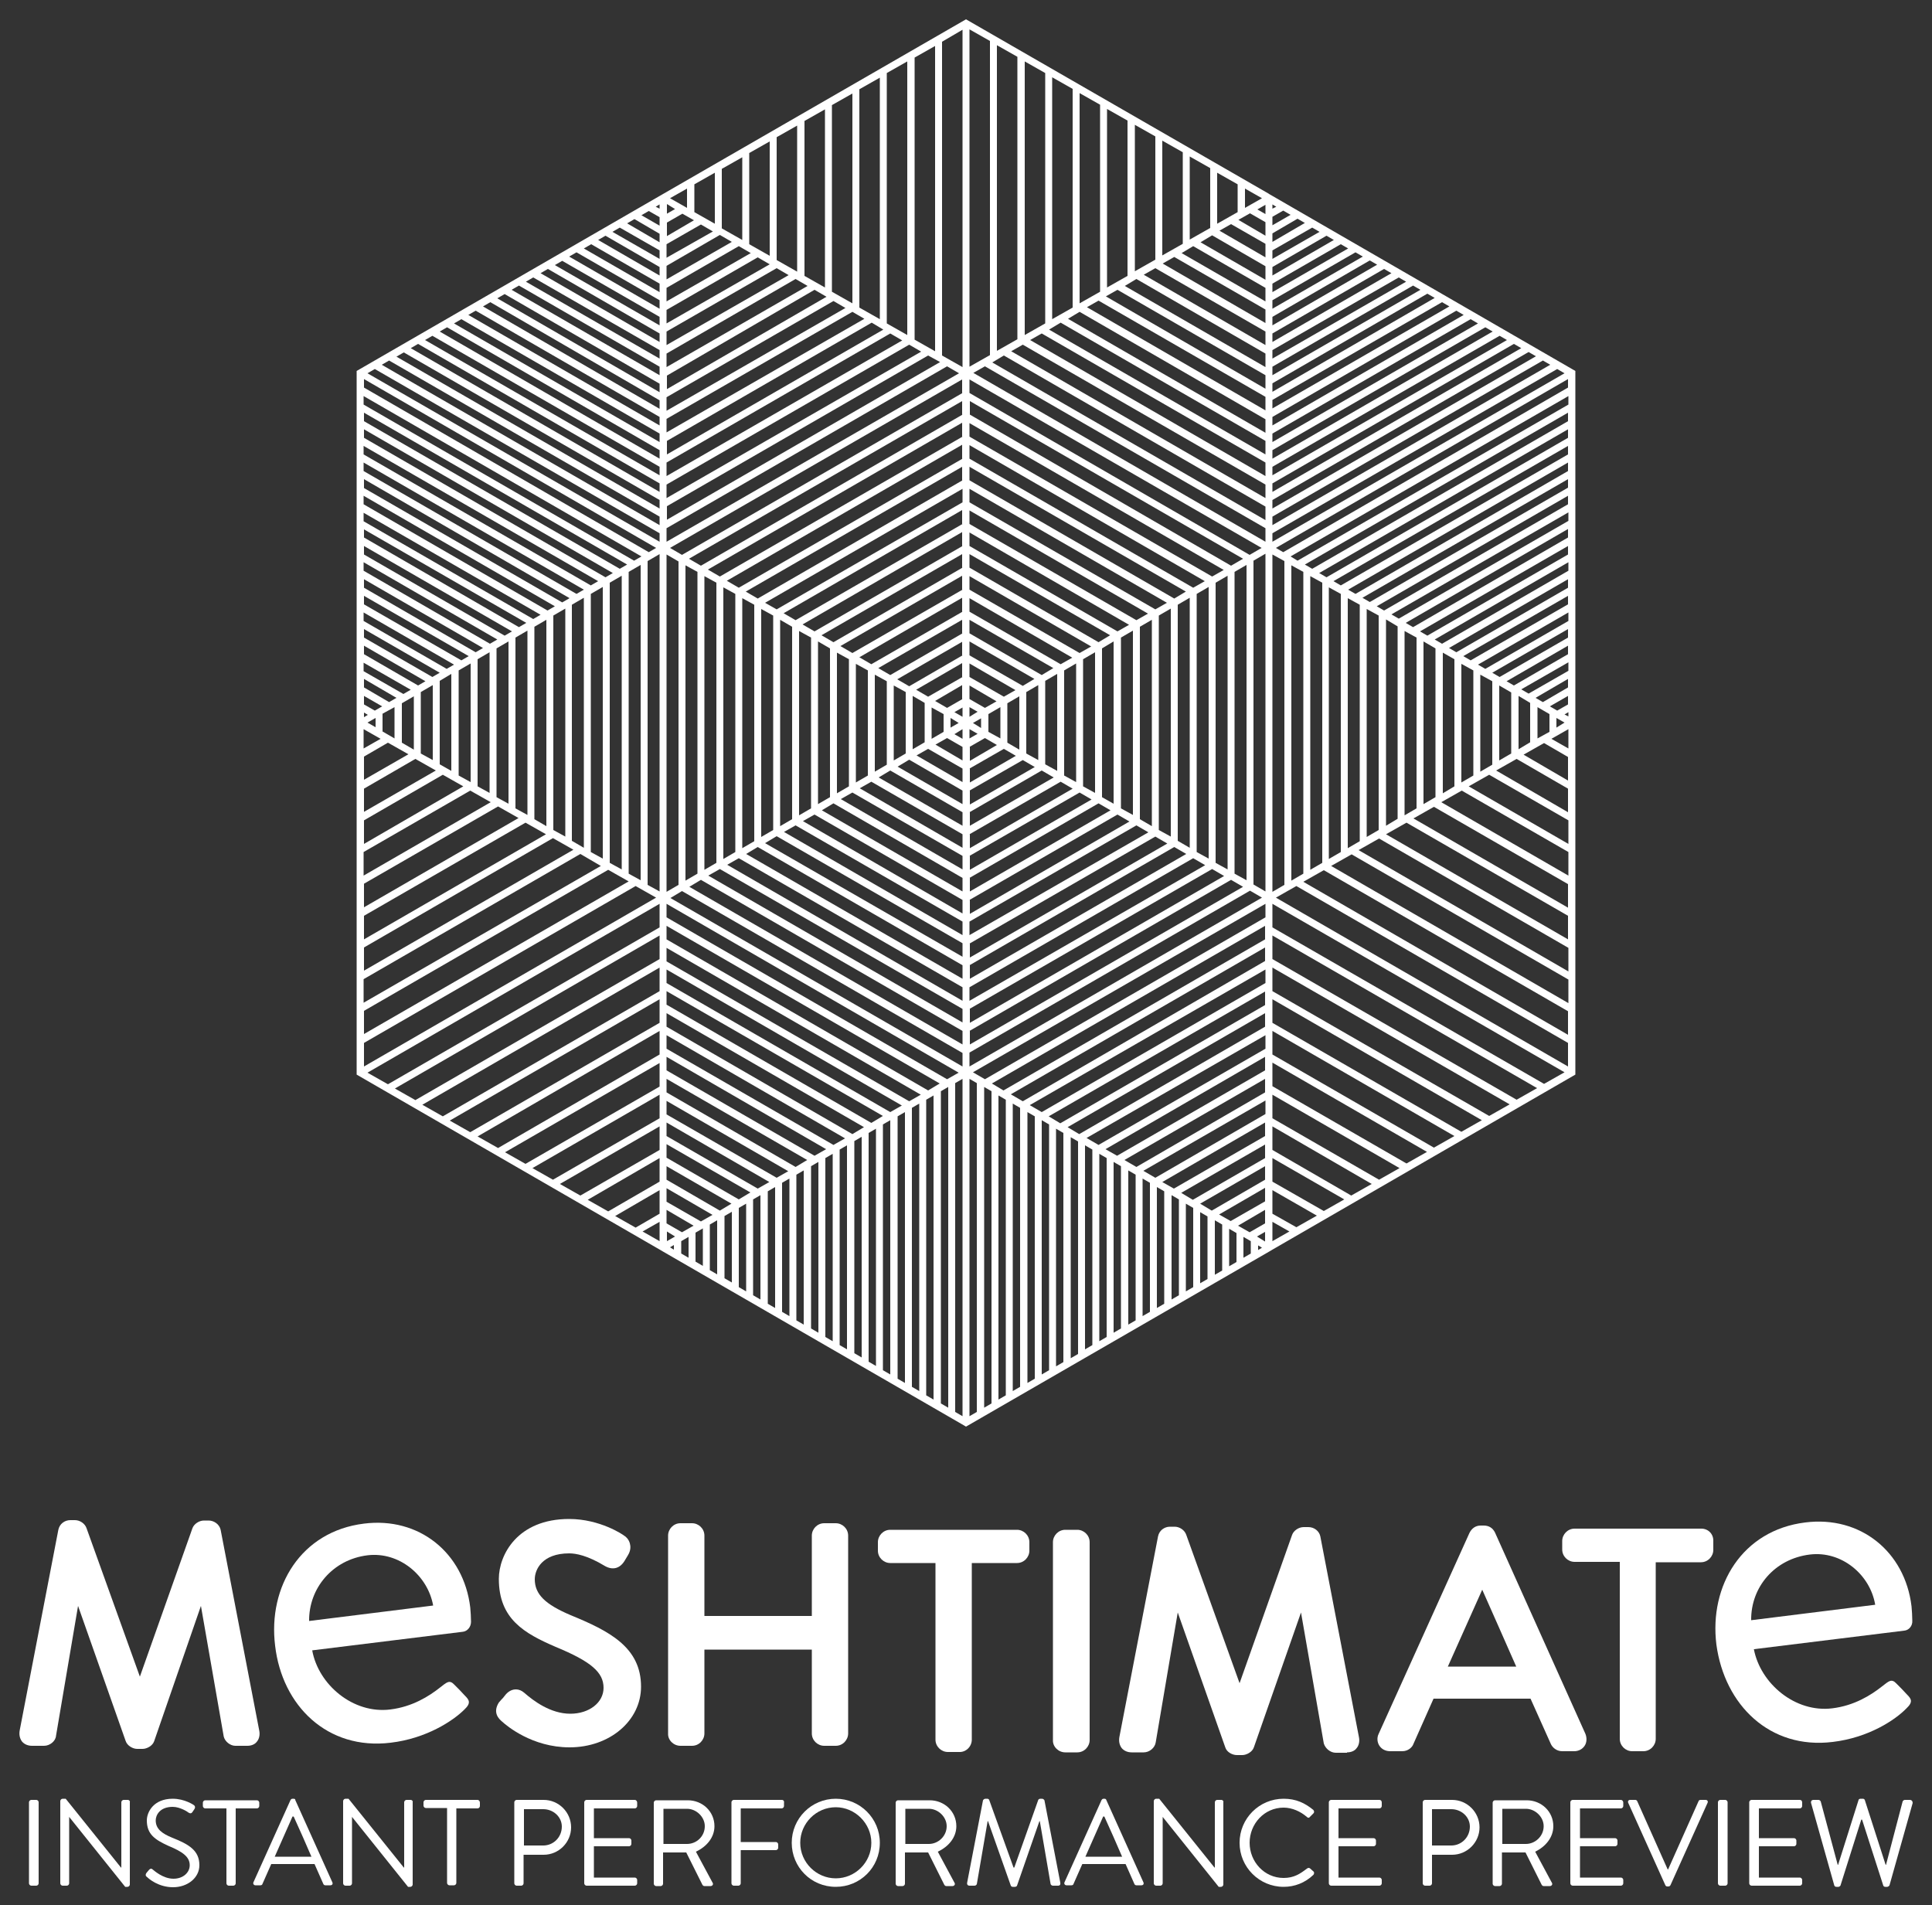 <?xml version="1.0" encoding="utf-8"?>
<!-- Generator: Adobe Illustrator 18.0.0, SVG Export Plug-In . SVG Version: 6.00 Build 0)  -->
<!DOCTYPE svg PUBLIC "-//W3C//DTD SVG 1.1//EN" "http://www.w3.org/Graphics/SVG/1.1/DTD/svg11.dtd">
<svg version="1.1" id="Ebene_1" xmlns="http://www.w3.org/2000/svg" xmlns:xlink="http://www.w3.org/1999/xlink" x="0px" y="0px"
	 viewBox="0 0 500 493" enable-background="new 0 0 500 493" xml:space="preserve">
<rect x="0" y="0" width="500" height="493" fill="#333333" stroke="none"/>
<g>
	<g>
		<path fill="#FFFFFF" d="M60.9,451.8H64c1.1,0,2-0.4,2.5-1.1c0.6-0.7,0.8-1.8,0.6-2.8l-10-52c-0.3-1.4-1.7-2.4-3.1-2.4h-1.2
			c-1.3,0-2.6,0.9-3,2l-13.6,38.4l-13.8-38.4c-0.4-1.2-1.7-2.1-3-2.1h-1.2c-1.5,0-2.8,1-3.1,2.5l-10,51.9c-0.2,1.1,0,2.1,0.6,2.9
			c0.6,0.7,1.5,1.1,2.6,1.1h3.1c1.5,0,3-1.2,3.1-2.6l5.7-33.6l12.3,34.9c0.4,1.3,1.9,2.1,3,2.1h1.4c1.1,0,2.6-0.8,3-2L52,415.6
			l5.9,33.8C58.2,450.7,59.6,451.8,60.9,451.8z"/>
		<path fill="#FFFFFF" d="M101.1,451c9.3-1.1,16.2-5.7,19.1-8.6c1.8-1.7,1.2-2.5,0.1-3.6c-0.9-1-1.7-1.8-2.7-2.8
			c-1.3-1.4-2-0.6-3.7,0.7c-2.9,2.3-7.2,5-12.9,5.7c-9.6,1.2-18.6-6.4-20.2-15.3l38.9-4.8c1.2-0.1,2.2-1.2,2.2-2.6
			c0-1-0.1-2.7-0.2-3.7c-1.7-14.2-13.3-23.5-27.5-21.7c-16.3,2-24.9,16.3-23,31.6C73,441.4,84.7,453,101.1,451z M95.1,402.5
			c8.2-1,15.6,5.2,17,13l-32.1,4C79.9,411,86.1,403.6,95.1,402.5z"/>
		<path fill="#FFFFFF" d="M147.7,418c-6.6-2.8-9.3-5.4-9.3-9.3c0-2.5,1.9-6.7,8.9-6.7c1.7,0,4.7,0.5,9.3,3.3c2,1.1,3.8,0.6,5-1.3
			l0.9-1.5c0.8-1.3,0.7-2.4,0.5-3.1c-0.3-1.1-1.1-1.8-1.5-2c-0.2-0.2-6.2-4.3-14.2-4.3c-13.4,0-18.2,9.3-18.2,15.5
			c0,10.4,6.6,14.1,14.7,17.6c9.2,3.8,12.4,6.6,12.4,10.6c0,3.8-3.7,6.7-8.6,6.7c-5.1,0-9.5-3.3-11.9-5.4c-0.7-0.6-1.4-0.9-2.2-0.9
			c-1.5,0-2.5,1.1-3,1.8c-0.2,0.3-0.4,0.5-0.7,0.8l-0.7,0.8c-1.7,2.7,0.1,4.3,0.8,4.9c1.2,1.1,7.8,6.7,17.5,6.7
			c10.4,0,18.5-6.9,18.5-15.7C165.9,426.3,157.7,422.1,147.7,418z"/>
		<path fill="#FFFFFF" d="M176.1,451.8h3c1.8,0,3.2-1.5,3.2-3.2v-21.7h27.8v21.7c0,1.8,1.5,3.2,3.2,3.2h3c1.8,0,3.2-1.5,3.2-3.2
			v-51.2c0-1.8-1.5-3.2-3.2-3.2h-3c-1.8,0-3.2,1.5-3.2,3.2v20.8h-27.8v-20.8c0-1.8-1.5-3.2-3.2-3.2h-3c-1.8,0-3.2,1.5-3.2,3.2v51.2
			C172.8,450.3,174.3,451.8,176.1,451.8z"/>
		<path fill="#FFFFFF" d="M251.5,450.2v-45.7h11.7c1.8,0,3.2-1.5,3.2-3.2v-2.2c0-1.8-1.5-3.2-3.2-3.2h-32.8c-1.8,0-3.2,1.5-3.2,3.2
			v2.2c0,1.8,1.5,3.2,3.2,3.2h11.7v45.7c0,1.8,1.5,3.2,3.2,3.2h2.9C250,453.5,251.5,452,251.5,450.2z"/>
		<path fill="#FFFFFF" d="M275.7,453.5h3.1c1.8,0,3.2-1.5,3.2-3.2v-51.2c0-1.8-1.5-3.2-3.2-3.2h-3.1c-1.8,0-3.2,1.5-3.2,3.2v51.2
			C272.4,452,273.9,453.5,275.7,453.5z"/>
		<path fill="#FFFFFF" d="M348.6,453.5c1.1,0,2-0.4,2.5-1.1c0.6-0.7,0.8-1.8,0.6-2.8l-10-52c-0.3-1.4-1.6-2.4-3.1-2.4h-1.2
			c-1.3,0-2.6,0.9-3,2l-13.6,38.4l-13.8-38.4c-0.4-1.2-1.7-2.1-3-2.1h-1.2c-1.5,0-2.8,1-3.1,2.5l-10,51.9c-0.2,1.1,0,2.1,0.6,2.9
			c0.6,0.7,1.5,1.1,2.6,1.1h3.1c1.5,0,2.9-1.2,3.1-2.6l5.7-33.6l12.3,34.9c0.4,1.3,1.9,2,3,2h1.4c1.1,0,2.6-0.8,3-2l12.2-34.9
			l5.9,33.9c0.4,1.3,1.7,2.4,3.1,2.4H348.6z"/>
		<path fill="#FFFFFF" d="M410.1,451.8c0.6-0.9,0.6-2.1,0.2-3.1l-23.4-52.1c-0.6-1.2-1.6-1.8-2.9-1.8h-0.8c-1.3,0-2.3,0.7-2.9,1.9
			l-23.5,52c-0.5,1-0.4,2.2,0.2,3.1c0.6,0.9,1.6,1.4,2.8,1.4h3.1c1.5,0,2.6-1,2.9-1.9l5.2-11.7h25.1l5.2,11.6c0.4,1,1.5,2,3,2h3.1
			C408.5,453.2,409.5,452.7,410.1,451.8z M392.4,431.3h-17.7l8.9-19.9c1.4,3.2,2.9,6.5,4.3,9.7C389.4,424.5,390.9,427.9,392.4,431.3
			z"/>
		<path fill="#FFFFFF" d="M440.3,395.6h-32.8c-1.8,0-3.2,1.5-3.2,3.2v2.2c0,1.8,1.5,3.2,3.2,3.2h11.7V450c0,1.8,1.5,3.2,3.2,3.2h2.9
			c1.8,0,3.2-1.5,3.2-3.2v-45.7h11.7c1.8,0,3.2-1.5,3.2-3.2v-2.2C443.5,397,442.1,395.6,440.3,395.6z"/>
		<path fill="#FFFFFF" d="M474.3,450.8c9.3-1.1,16.2-5.7,19.1-8.7c1.8-1.7,1.2-2.5,0.1-3.6c-0.9-1-1.7-1.8-2.7-2.8
			c-1.3-1.4-2-0.6-3.7,0.7c-2.9,2.3-7.2,5-12.9,5.7c-9.6,1.2-18.6-6.4-20.3-15.3l38.9-4.8c1.2-0.1,2.2-1.2,2.1-2.6
			c0-1-0.1-2.7-0.2-3.7c-1.7-14.2-13.3-23.5-27.5-21.7c-16.3,2-24.9,16.3-23,31.6C446.3,441.2,458,452.8,474.3,450.8z M468.4,402.3
			c8.2-1,15.6,5.2,16.9,13l-32.1,4C453.1,410.7,459.3,403.4,468.4,402.3z"/>
		<path fill="#FFFFFF" d="M9.4,465.8H8.1c-0.3,0-0.6,0.3-0.6,0.6v21c0,0.3,0.3,0.6,0.6,0.6h1.3c0.3,0,0.6-0.3,0.6-0.6v-21
			C10,466.1,9.7,465.8,9.4,465.8z"/>
		<path fill="#FFFFFF" d="M33.1,465.8H32c-0.3,0-0.6,0.3-0.6,0.6v16.9c0,0,0,0-0.1,0L17,465.5h-0.8c-0.3,0-0.6,0.3-0.6,0.6v21.3
			c0,0.3,0.3,0.6,0.6,0.6h1.1c0.3,0,0.6-0.3,0.6-0.6v-17.2h0l14.5,18.1h0.6c0.3,0,0.6-0.3,0.6-0.6v-21.3
			C33.7,466.1,33.4,465.8,33.1,465.8z"/>
		<path fill="#FFFFFF" d="M44.6,475.6c-2.7-1.1-4.3-2.3-4.3-4.5c0-1.3,1-3.5,4.4-3.5c1.9,0,3.9,1.3,4.1,1.5c0.5,0.3,0.8,0.2,1.1-0.3
			c0.1-0.2,0.3-0.4,0.4-0.6c0.4-0.6,0-1-0.2-1.1c0,0-2.3-1.6-5.4-1.6c-5,0-6.7,3.5-6.7,5.6c0,3.6,2.1,5,5.6,6.6
			c3.6,1.5,5.5,2.8,5.5,5c0,1.9-1.7,3.5-4.2,3.5c-2.8,0-5.1-2.2-5.4-2.4c-0.4-0.4-0.8-0.1-1.1,0.3c-0.2,0.2-0.3,0.4-0.5,0.6
			c-0.4,0.6-0.1,0.9,0.2,1.1c0.4,0.4,2.9,2.6,6.7,2.6c3.7,0,6.8-2.4,6.8-5.7C51.6,478.9,48.9,477.3,44.6,475.6z"/>
		<path fill="#FFFFFF" d="M67.1,467.4v-0.9c0-0.3-0.3-0.6-0.6-0.6H53.1c-0.3,0-0.6,0.3-0.6,0.6v0.9c0,0.3,0.3,0.6,0.6,0.6h5.5v19.4
			c0,0.3,0.3,0.6,0.6,0.6h1.2c0.3,0,0.6-0.3,0.6-0.6V468h5.5C66.8,468,67.1,467.7,67.1,467.4z"/>
		<path fill="#FFFFFF" d="M76,465.5h-0.3c-0.3,0-0.4,0.2-0.5,0.3l-9.6,21.3c-0.2,0.4,0.1,0.8,0.5,0.8h1.3c0.3,0,0.5-0.2,0.5-0.3
			l2.3-5.2h11.2l2.3,5.2c0.1,0.2,0.3,0.3,0.5,0.3h1.3c0.5,0,0.7-0.4,0.5-0.8l-9.6-21.3C76.5,465.7,76.3,465.5,76,465.5z M71.1,480.5
			l4.6-10.4H76c1.6,3.5,3.1,6.9,4.6,10.4H71.1z"/>
		<path fill="#FFFFFF" d="M106.3,465.8h-1.1c-0.3,0-0.6,0.3-0.6,0.6v16.9c0,0,0,0-0.1,0l-14.3-17.8h-0.8c-0.3,0-0.6,0.3-0.6,0.6
			v21.3c0,0.3,0.3,0.6,0.6,0.6h1.1c0.3,0,0.6-0.3,0.6-0.6v-17.2h0l14.5,18.1h0.6c0.3,0,0.6-0.3,0.6-0.6v-21.3
			C106.9,466.1,106.6,465.8,106.3,465.8z"/>
		<path fill="#FFFFFF" d="M123.6,465.8h-13.4c-0.3,0-0.6,0.3-0.6,0.6v0.9c0,0.3,0.3,0.6,0.6,0.6h5.5v19.4c0,0.3,0.3,0.6,0.6,0.6h1.2
			c0.3,0,0.6-0.3,0.6-0.6V468h5.5c0.3,0,0.6-0.3,0.6-0.6v-0.9C124.2,466.1,123.9,465.8,123.6,465.8z"/>
		<path fill="#FFFFFF" d="M140.7,465.8h-7c-0.3,0-0.6,0.3-0.6,0.6v21c0,0.3,0.3,0.6,0.6,0.6h1.2c0.3,0,0.6-0.3,0.6-0.6V480h5.2
			c3.9,0,7.1-3.2,7.1-7.1C147.8,469,144.6,465.8,140.7,465.8z M140.6,477.6h-5v-9.4h5c2.6,0,4.8,2,4.8,4.5
			C145.4,475.5,143.2,477.6,140.6,477.6z"/>
		<path fill="#FFFFFF" d="M164.3,465.8h-12.5c-0.3,0-0.6,0.3-0.6,0.6v21c0,0.3,0.3,0.6,0.6,0.6h12.5c0.3,0,0.6-0.3,0.6-0.6v-0.9
			c0-0.3-0.3-0.6-0.6-0.6h-10.6v-8.1h9.1c0.3,0,0.6-0.3,0.6-0.6v-0.9c0-0.3-0.3-0.6-0.6-0.6h-9.1V468h10.6c0.3,0,0.6-0.3,0.6-0.6
			v-0.9C164.9,466.1,164.6,465.8,164.3,465.8z"/>
		<path fill="#FFFFFF" d="M184.9,472.6c0-3.8-3.1-6.7-6.9-6.7h-8.2c-0.3,0-0.6,0.3-0.6,0.6v21c0,0.3,0.3,0.6,0.6,0.6h1.2
			c0.3,0,0.6-0.3,0.6-0.6v-8.1h6l4.2,8.4c0.1,0.1,0.2,0.3,0.5,0.3h1.6c0.5,0,0.8-0.5,0.5-0.9l-4.3-8
			C182.9,477.9,184.9,475.5,184.9,472.6z M177.8,477.2h-6.1v-9.1h6.1c2.4,0,4.6,2.1,4.6,4.5C182.4,475.2,180.3,477.2,177.8,477.2z"
			/>
		<path fill="#FFFFFF" d="M202.4,465.8h-12.5c-0.3,0-0.6,0.3-0.6,0.6v21c0,0.3,0.3,0.6,0.6,0.6h1.2c0.3,0,0.6-0.3,0.6-0.6v-8.6h9.1
			c0.3,0,0.6-0.3,0.6-0.6v-0.9c0-0.3-0.3-0.6-0.6-0.6h-9.1V468h10.6c0.3,0,0.6-0.3,0.6-0.6v-0.9C203,466.1,202.7,465.8,202.4,465.8z
			"/>
		<path fill="#FFFFFF" d="M216.3,465.5c-6.3,0-11.4,5.1-11.4,11.4c0,6.3,5,11.4,11.4,11.4c6.3,0,11.4-5,11.4-11.4
			C227.7,470.6,222.6,465.5,216.3,465.5z M216.3,486.1c-5,0-9.2-4.1-9.2-9.2c0-5,4.1-9.2,9.2-9.2c5,0,9.2,4.2,9.2,9.2
			C225.5,482,221.3,486.1,216.3,486.1z"/>
		<path fill="#FFFFFF" d="M247.5,472.6c0-3.8-3.1-6.7-6.9-6.7h-8.2c-0.3,0-0.6,0.3-0.6,0.6v21c0,0.3,0.3,0.6,0.6,0.6h1.2
			c0.3,0,0.6-0.3,0.6-0.6v-8.1h6l4.2,8.4c0.1,0.1,0.2,0.3,0.5,0.3h1.6c0.5,0,0.8-0.5,0.5-0.9l-4.3-8
			C245.5,477.9,247.5,475.5,247.5,472.6z M240.4,477.2h-6.1v-9.1h6.1c2.4,0,4.6,2.1,4.6,4.5C245,475.2,242.8,477.2,240.4,477.2z"/>
		<path fill="#FFFFFF" d="M269.7,465.5h-0.5c-0.2,0-0.5,0.2-0.5,0.3l-6.2,17.5c-0.1,0-0.1,0-0.2,0l-6.3-17.5
			c-0.1-0.2-0.3-0.3-0.5-0.3H255c-0.2,0-0.5,0.2-0.6,0.4l-4.1,21.3c-0.1,0.4,0.1,0.8,0.6,0.8h1.3c0.3,0,0.5-0.2,0.6-0.4l2.8-16.3
			c0,0,0.1,0,0.1,0l5.9,16.7c0.1,0.2,0.3,0.3,0.5,0.3h0.6c0.2,0,0.5-0.2,0.5-0.3l5.8-16.7c0,0,0.1,0,0.1,0l2.8,16.3
			c0.1,0.2,0.3,0.4,0.6,0.4h1.3c0.5,0,0.7-0.3,0.6-0.8l-4.1-21.3C270.2,465.7,269.9,465.5,269.7,465.5z"/>
		<path fill="#FFFFFF" d="M285.9,465.5h-0.3c-0.3,0-0.4,0.2-0.5,0.3l-9.6,21.3c-0.2,0.4,0.1,0.8,0.5,0.8h1.3c0.3,0,0.5-0.2,0.5-0.3
			l2.3-5.2h11.2l2.3,5.2c0.1,0.2,0.3,0.3,0.5,0.3h1.3c0.5,0,0.7-0.4,0.5-0.8l-9.6-21.3C286.3,465.7,286.1,465.5,285.9,465.5z
			 M280.9,480.5l4.6-10.4h0.3c1.6,3.5,3.1,6.9,4.6,10.4H280.9z"/>
		<path fill="#FFFFFF" d="M316.1,465.8H315c-0.3,0-0.6,0.3-0.6,0.6v16.9c0,0,0,0-0.1,0L300,465.5h-0.8c-0.3,0-0.6,0.3-0.6,0.6v21.3
			c0,0.3,0.3,0.6,0.6,0.6h1.1c0.3,0,0.6-0.3,0.6-0.6v-17.2h0l14.5,18.1h0.6c0.3,0,0.6-0.3,0.6-0.6v-21.3
			C316.7,466.1,316.4,465.8,316.1,465.8z"/>
		<path fill="#FFFFFF" d="M339,483.5c-0.2-0.1-0.4-0.2-0.8,0.1c-1.7,1.3-3.3,2.4-6,2.4c-5,0-8.8-4.2-8.8-9.1c0-4.9,3.8-9.1,8.8-9.1
			c2.2,0,4.4,1,6,2.4c0.3,0.3,0.6,0.3,0.8,0l0.9-0.9c0.3-0.3,0.2-0.6,0-0.9c-2.2-1.8-4.5-2.9-7.7-2.9c-6.3,0-11.4,5.1-11.4,11.4
			c0,6.3,5.1,11.4,11.4,11.4c2.8,0,5.5-1,7.7-3.1c0.2-0.2,0.3-0.7,0-0.9L339,483.5z"/>
		<path fill="#FFFFFF" d="M357,465.8h-12.5c-0.3,0-0.6,0.3-0.6,0.6v21c0,0.3,0.3,0.6,0.6,0.6H357c0.3,0,0.6-0.3,0.6-0.6v-0.9
			c0-0.3-0.3-0.6-0.6-0.6h-10.6v-8.1h9.1c0.3,0,0.6-0.3,0.6-0.6v-0.9c0-0.3-0.3-0.6-0.6-0.6h-9.1V468H357c0.3,0,0.6-0.3,0.6-0.6
			v-0.9C357.6,466.1,357.4,465.8,357,465.8z"/>
		<path fill="#FFFFFF" d="M375.8,465.8h-7c-0.3,0-0.6,0.3-0.6,0.6v21c0,0.3,0.3,0.6,0.6,0.6h1.2c0.3,0,0.6-0.3,0.6-0.6V480h5.2
			c3.9,0,7.1-3.2,7.1-7.1C382.9,469,379.7,465.8,375.8,465.8z M375.6,477.6h-5v-9.4h5c2.6,0,4.8,2,4.8,4.5
			C380.4,475.5,378.2,477.6,375.6,477.6z"/>
		<path fill="#FFFFFF" d="M402,472.6c0-3.8-3.1-6.7-6.9-6.7h-8.2c-0.3,0-0.6,0.3-0.6,0.6v21c0,0.3,0.3,0.6,0.6,0.6h1.2
			c0.3,0,0.6-0.3,0.6-0.6v-8.1h6.1l4.2,8.4c0.1,0.1,0.2,0.3,0.5,0.3h1.6c0.5,0,0.8-0.5,0.5-0.9l-4.3-8
			C400,477.9,402,475.5,402,472.6z M394.9,477.2h-6.1v-9.1h6.1c2.4,0,4.6,2.1,4.6,4.5C399.5,475.2,397.3,477.2,394.9,477.2z"/>
		<path fill="#FFFFFF" d="M419.5,465.8H407c-0.3,0-0.6,0.3-0.6,0.6v21c0,0.3,0.3,0.6,0.6,0.6h12.5c0.3,0,0.6-0.3,0.6-0.6v-0.9
			c0-0.3-0.3-0.6-0.6-0.6h-10.6v-8.1h9.1c0.3,0,0.6-0.3,0.6-0.6v-0.9c0-0.3-0.3-0.6-0.6-0.6h-9.1V468h10.6c0.3,0,0.6-0.3,0.6-0.6
			v-0.9C420.1,466.1,419.8,465.8,419.5,465.8z"/>
		<path fill="#FFFFFF" d="M441.4,465.8h-1.3c-0.3,0-0.5,0.2-0.5,0.3l-7.9,17.7h-0.1l-7.9-17.7c-0.1-0.2-0.3-0.3-0.5-0.3h-1.3
			c-0.5,0-0.7,0.4-0.5,0.8l9.6,21.3c0.1,0.2,0.3,0.3,0.5,0.3h0.3c0.3,0,0.4-0.2,0.5-0.3l9.6-21.3
			C442.1,466.2,441.9,465.8,441.4,465.8z"/>
		<path fill="#FFFFFF" d="M446.5,465.8h-1.3c-0.3,0-0.6,0.3-0.6,0.6v21c0,0.3,0.3,0.6,0.6,0.6h1.3c0.3,0,0.6-0.3,0.6-0.6v-21
			C447.1,466.1,446.8,465.8,446.5,465.8z"/>
		<path fill="#FFFFFF" d="M465.8,465.8h-12.5c-0.3,0-0.6,0.3-0.6,0.6v21c0,0.3,0.3,0.6,0.6,0.6h12.5c0.3,0,0.6-0.3,0.6-0.6v-0.9
			c0-0.3-0.3-0.6-0.6-0.6h-10.6v-8.1h9.1c0.3,0,0.6-0.3,0.6-0.6v-0.9c0-0.3-0.3-0.6-0.6-0.6h-9.1V468h10.6c0.3,0,0.6-0.3,0.6-0.6
			v-0.9C466.4,466.1,466.2,465.8,465.8,465.8z"/>
		<path fill="#FFFFFF" d="M494.3,465.8H493c-0.3,0-0.5,0.2-0.6,0.4l-4.3,16.4H488l-5.4-16.8c-0.1-0.2-0.3-0.3-0.5-0.3h-0.6
			c-0.3,0-0.5,0.2-0.5,0.3l-5.3,16.8h-0.1l-4.4-16.4c-0.1-0.2-0.3-0.4-0.6-0.4h-1.3c-0.4,0-0.7,0.3-0.6,0.8l6,21.3
			c0.1,0.3,0.3,0.4,0.6,0.4h0.5c0.2,0,0.4-0.2,0.5-0.3l5.4-17.1h0.2l5.5,17.1c0.1,0.2,0.3,0.3,0.5,0.3h0.5c0.2,0,0.5-0.2,0.6-0.4
			l6-21.3C495,466.1,494.7,465.8,494.3,465.8z"/>
	</g>
	<path fill="#FFFFFF" d="M407.7,96l-78.4-45.3l0,0l-0.7-0.4l-0.3-0.2l0,0L250,5l0,0l0,0l-78.4,45.2l0,0L92.3,96v90.5v1.1v90.5
		l78.8,45.5l0.5,0.3l0,0l77.9,45l0.5,0.3l78.8-45.5l0.5-0.3v0l78.4-45.3l0-90.5l0,0V96z M94.2,195.8l6.2-3.6l5.3,3l-11.5,6.6V195.8z
		 M320.4,317.2l7-4.1v3.5l-4,2.3L320.4,317.2z M315.5,314.3l11.9-6.9v3.5l-8.9,5.1L315.5,314.3z M300.8,305.9l26.6-15.4v3.5
		l-23.6,13.6L300.8,305.9z M286.1,297.4l41.3-23.9v3.5l-38.3,22.1L286.1,297.4z M271.4,288.9l56-32.3v3.5l-53,30.6L271.4,288.9z
		 M240.2,282.2l-67.7-39.1v-3.5l70.7,40.8L240.2,282.2z M235.3,285l-62.8-36.2v-3.5l65.8,38L235.3,285z M225.5,290.6l-53-30.6v-3.5
		l56,32.3L225.5,290.6z M220.6,293.5l-48.1-27.8v-3.5l51.1,29.5L220.6,293.5z M210.8,299.1L172.5,277v-3.5l41.3,23.9L210.8,299.1z
		 M205.9,302l-33.4-19.3v-3.5l36.4,21L205.9,302z M196.1,307.6L172.5,294v-3.5l26.6,15.4L196.1,307.6z M191.2,310.4l-18.7-10.8v-3.5
		l21.7,12.5L191.2,310.4z M181.4,316.1l-8.9-5.1v-3.5l11.9,6.9L181.4,316.1z M176.5,318.9l-4-2.3v-3.5l7,4.1L176.5,318.9z
		 M152.9,220.5l0-66.8l3.1-1.8l0,70.3L152.9,220.5z M157.8,223.3l0-72.5l3.1-1.8l0,76L157.8,223.3z M162.7,226.1l0-78.1l3.1-1.8
		l0,81.6L162.7,226.1z M167.6,229l0-83.8l3.1-1.8l0,87.3L167.6,229z M179.6,57l-7,4.1v-3.5l4-2.3L179.6,57z M194.3,65.5L172.5,78
		v-3.5l18.7-10.8L194.3,65.5z M259.8,92l67.7,39.1v3.5l-70.7-40.8L259.8,92z M274.5,83.5l53,30.6v3.5l-56-32.3L274.5,83.5z
		 M308.8,63.7l18.7,10.8V78l-21.7-12.5L308.8,63.7z M323.5,55.2l4,2.3V61l-7-4.1L323.5,55.2z M342.2,150.8l0,72.5l-3.1,1.8l0-76
		L342.2,150.8z M356.8,159.3l0,55.5l-3.1,1.8l0-59L356.8,159.3z M371.5,167.8v38.5l-3.1,1.8l0-42.1L371.5,167.8z M386.2,176.3v21.6
		l-3.1,1.8l0-25.1L386.2,176.3z M396,181.9l0,10.2l-3,1.8v-13.8L396,181.9z M391.1,195l-3.1,1.8v-19.4l3.1,1.8V195z M381.3,173.5
		l0,27.2l-3.1,1.8l0-30.7L381.3,173.5z M376.4,170.6l0,32.9l-3,1.8v-36.4L376.4,170.6z M366.6,165l0,44.2l-3.1,1.8l0-47.7L366.6,165
		z M361.7,162.1l0,49.8l-3,1.8l0-53.4L361.7,162.1z M351.9,156.5l0,61.2l-3.1,1.8l0-64.7L351.9,156.5z M347,153.7l0,66.8l-3.1,1.8
		l0-70.3L347,153.7z M337.3,148l0,78.1l-3.1,1.8l0-81.6L337.3,148z M332.4,145.2l0,83.8l-3.1,1.8l0-87.3L332.4,145.2z M326.5,141.8
		l-3.1,1.8l-72.5-41.9v-3.5L326.5,141.8z M248.1,187.1l-2.1,1.2l0-2.5L248.1,187.1z M251.8,187.1l2.1-1.2v2.5L251.8,187.1z
		 M250.9,185.5V183l2.1,1.2L250.9,185.5z M249.1,185.5l-2.1-1.2l2.1-1.2V185.5z M244.2,184.8l0,4.6l-3.1,1.8l0-8.1L244.2,184.8z
		 M249.1,188.7v2.5l-2.1-1.2L249.1,188.7z M250.9,188.7l2.1,1.2l-2.1,1.2V188.7z M255.8,189.4v-4.6l3.1-1.8l0,8.1L255.8,189.4z
		 M254.9,183.2l-4-2.3v-3.5l7,4.1L254.9,183.2z M249.1,180.9l-4,2.3l-3.1-1.8l7-4.1V180.9z M239.3,181.9l0,10.2l-3.1,1.8v-13.8
		L239.3,181.9z M245.1,191l4,2.3v3.5l-7-4.1L245.1,191z M250.9,193.3l4-2.3l3.1,1.8l-7,4.1V193.3z M260.7,192.2l0-10.2l3.1-1.8V194
		L260.7,192.2z M259.8,180.3l-8.9-5.1v-3.5l11.9,6.9L259.8,180.3z M249.1,175.2l-8.9,5.1l-3.1-1.8l11.9-6.9V175.2z M234.4,179.1V195
		l-3.1,1.8v-19.4L234.4,179.1z M240.2,193.8l8.9,5.1v3.5l-11.9-6.9L240.2,193.8z M250.9,198.9l8.9-5.1l3.1,1.8l-11.9,6.9V198.9z
		 M265.6,195v-15.9l3.1-1.8l0,19.4L265.6,195z M264.7,177.5l-13.8-7.9V166l16.8,9.7L264.7,177.5z M249.1,169.6l-13.8,8l-3.1-1.8
		l16.8-9.7V169.6z M229.5,176.3v21.6l-3.1,1.8l0-25.1L229.5,176.3z M235.3,196.6l13.8,8v3.5l-16.8-9.7L235.3,196.6z M250.9,204.6
		l13.8-7.9l3.1,1.8l-16.8,9.7V204.6z M270.5,197.8l0-21.6l3.1-1.8v25.1L270.5,197.8z M269.6,174.7l-18.7-10.8v-3.5l21.7,12.5
		L269.6,174.7z M249.1,163.9l-18.7,10.8l-3.1-1.8l21.7-12.5V163.9z M224.6,173.5l0,27.2l-3.1,1.8l0-30.7L224.6,173.5z M230.4,199.4
		l18.7,10.8v3.5l-21.7-12.5L230.4,199.4z M250.9,210.2l18.7-10.8l3.1,1.8l-21.7,12.5V210.2z M275.4,200.7v-27.2l3.1-1.8v30.7
		L275.4,200.7z M274.5,171.9l-23.6-13.6v-3.5l26.6,15.4L274.5,171.9z M249.1,158.3l-23.6,13.6l-3.1-1.8l26.6-15.4V158.3z
		 M219.7,170.6l0,32.9l-3.1,1.8l0-36.4L219.7,170.6z M225.5,202.3l23.6,13.6v3.5L222.5,204L225.5,202.3z M250.9,215.9l23.6-13.6
		l3.1,1.8l-26.6,15.4V215.9z M280.3,203.5v-32.9l3.1-1.8v36.4L280.3,203.5z M279.4,169l-28.5-16.4v-3.5l31.5,18.2L279.4,169z
		 M249.1,152.6L220.6,169l-3.1-1.8l31.5-18.2V152.6z M214.8,167.8l0,38.5l-3.1,1.8l0-42.1L214.8,167.8z M220.6,205.1l28.5,16.4v3.5
		l-31.5-18.2L220.6,205.1z M250.9,221.5l28.5-16.4l3.1,1.8l-31.5,18.2V221.5z M285.2,206.3v-38.5l3-1.8l0,42L285.2,206.3z
		 M284.3,166.2l-33.4-19.3v-3.5l36.4,21L284.3,166.2z M249.1,146.9l-33.4,19.3l-3.1-1.8l36.4-21V146.9z M209.9,165l0,44.2l-3.1,1.8
		l0-47.7L209.9,165z M215.7,207.9l33.4,19.3v3.5l-36.4-21L215.7,207.9z M250.9,227.2l33.4-19.3l3.1,1.8l-36.4,21V227.2z
		 M290.1,209.2l0-44.2l3.1-1.8l0,47.7L290.1,209.2z M289.2,163.4l-38.3-22.1v-3.5l41.3,23.9L289.2,163.4z M249.1,141.3l-38.3,22.1
		l-3.1-1.8l41.3-23.9V141.3z M205,162.2l0,49.8l-3.1,1.8l0-53.4L205,162.2z M210.8,210.8l38.3,22.1v3.5l-41.3-23.9L210.8,210.8z
		 M250.9,232.9l38.3-22.1l3.1,1.8l-41.3,23.9V232.9z M295,212l0-49.8l3.1-1.8l0,53.4L295,212z M294.1,160.5l-43.2-24.9v-3.5
		l46.2,26.7L294.1,160.5z M249.1,135.6l-43.2,24.9l-3.1-1.8l46.2-26.7V135.6z M200.1,159.3l0,55.5l-3.1,1.8l0-59L200.1,159.3z
		 M205.9,213.6l43.2,24.9v3.5l-46.2-26.7L205.9,213.6z M250.9,238.5l43.2-24.9l3.1,1.8L250.9,242V238.5z M299.9,214.8l0-55.5
		l3.1-1.8l0,59L299.9,214.8z M299,157.7L250.9,130v-3.5L302,156L299,157.7z M249.1,130L201,157.7L198,156l51.1-29.5V130z
		 M195.2,156.5l0,61.2l-3.1,1.8l0-64.7L195.2,156.5z M201,216.4l48.1,27.7v3.5L198,218.2L201,216.4z M250.9,244.2l48.1-27.7l3.1,1.8
		l-51.1,29.5V244.2z M304.8,217.6l0-61.1l3.1-1.8l0,64.7L304.8,217.6z M303.9,154.9l-53-30.6v-3.5l56,32.3L303.9,154.9z
		 M249.1,124.3l-53,30.6l-3.1-1.8l56-32.3V124.3z M190.3,153.7l0,66.8l-3.1,1.8l0-70.3L190.3,153.7z M196.1,219.2l53,30.6v3.5
		l-56-32.3L196.1,219.2z M250.9,249.8l53-30.6l3.1,1.8l-56,32.3V249.8z M309.7,220.5l0-66.8l3.1-1.8l0,70.3L309.7,220.5z
		 M308.8,152.1l-57.9-33.4v-3.5l60.9,35.2L308.8,152.1z M249.1,118.7l-57.9,33.4l-3.1-1.8l60.9-35.2V118.7z M185.4,150.8l0,72.5
		l-3.1,1.8l0-76L185.4,150.8z M191.2,222.1l57.9,33.4v3.5l-60.9-35.2L191.2,222.1z M250.9,255.5l57.9-33.4l3.1,1.8L250.9,259V255.5z
		 M314.6,223.3l0-72.5l3.1-1.8l0,76L314.6,223.3z M313.7,149.2L250.9,113v-3.5l65.8,38L313.7,149.2z M249.1,113l-62.8,36.2l-3.1-1.8
		l65.8-38V113z M180.5,148l0,78.1l-3.1,1.8l0-81.6L180.5,148z M186.3,224.9l62.8,36.2v3.5l-65.8-38L186.3,224.9z M250.9,261.1
		l62.8-36.2l3.1,1.8l-65.8,38V261.1z M319.5,226.1l0-78.1l3.1-1.8l0,81.6L319.5,226.1z M318.6,146.4l-67.6-39.1v-3.5l70.7,40.8
		L318.6,146.4z M249.1,107.3l-67.7,39.1l-3.1-1.8l70.7-40.8V107.3z M175.6,229l-3.1,1.8l0-87.3l3.1,1.8L175.6,229z M181.4,227.7
		l67.7,39.1v3.5l-70.7-40.8L181.4,227.7z M250.9,266.8l67.7-39.1l3.1,1.8l-70.7,40.8V266.8z M327.5,230.7l-3.1-1.8l0-83.8l3.1-1.8
		L327.5,230.7z M249.1,101.7l-72.6,41.9l-3.1-1.8l75.6-43.6V101.7z M176.5,230.6l72.6,41.9v3.5l-75.6-43.6L176.5,230.6z
		 M250.9,272.4l72.6-41.9l3.1,1.8L250.9,276V272.4z M318.6,58l8.9,5.1v3.5l-11.9-6.9L318.6,58z M313.7,60.9l13.8,8v3.5l-16.8-9.7
		L313.7,60.9z M303.9,66.5l23.6,13.6v3.5l-26.6-15.4L303.9,66.5z M299,69.4l28.5,16.4v3.5l-31.5-18.2L299,69.4z M294.1,72.2
		l33.4,19.3V95l-36.4-21L294.1,72.2z M289.2,75l38.3,22.1v3.5l-41.3-23.9L289.2,75z M284.3,77.8l43.2,24.9v3.5l-46.2-26.7
		L284.3,77.8z M279.4,80.7l48.1,27.8v3.5l-51.1-29.5L279.4,80.7z M269.6,86.3l57.9,33.4v3.5l-60.9-35.2L269.6,86.3z M264.7,89.2
		l62.8,36.2v3.5l-65.8-38L264.7,89.2z M254.9,94.8l72.6,41.9v3.5l-75.6-43.7L254.9,94.8z M172.5,140.2v-3.5l72.6-41.9l3.1,1.8
		L172.5,140.2z M243.3,93.7l-70.7,40.8V131L240.2,92L243.3,93.7z M172.5,128.9v-3.5l62.8-36.2l3.1,1.8L172.5,128.9z M172.5,123.2
		v-3.5l57.9-33.4l3.1,1.8L172.5,123.2z M228.6,85.3l-56,32.3v-3.5l53-30.6L228.6,85.3z M172.5,111.9v-3.5l48.1-27.7l3.1,1.8
		L172.5,111.9z M172.5,106.3v-3.5l43.2-24.9l3.1,1.8L172.5,106.3z M213.9,76.8l-41.3,23.9v-3.5L210.8,75L213.9,76.8z M172.5,95v-3.5
		l33.4-19.3l3.1,1.8L172.5,95z M172.5,89.3v-3.5L201,69.4l3.1,1.8L172.5,89.3z M172.5,83.7v-3.5l23.6-13.6l3.1,1.8L172.5,83.7z
		 M172.5,72.3v-3.5l13.8-8l3.1,1.8L172.5,72.3z M172.5,66.7v-3.5l8.9-5.1l3.1,1.8L172.5,66.7z M186.3,313.3l-13.8-8v-3.5l16.8,9.7
		L186.3,313.3z M201,304.8l-28.5-16.4v-3.5l31.5,18.2L201,304.8z M215.7,296.3l-43.2-24.9v-3.5l46.2,26.7L215.7,296.3z M230.4,287.8
		l-57.9-33.4v-3.5l60.9,35.2L230.4,287.8z M245.1,279.3l-72.6-41.9v-3.5l75.6,43.7L245.1,279.3z M327.5,233.9v3.5l-72.6,41.9
		l-3.1-1.8L327.5,233.9z M256.7,280.4l70.7-40.8v3.5l-67.7,39.1L256.7,280.4z M261.6,283.2l65.8-38v3.5L264.7,285L261.6,283.2z
		 M327.5,250.9v3.5l-57.9,33.4l-3.1-1.8L327.5,250.9z M276.3,291.7l51.1-29.5v3.5l-48.1,27.8L276.3,291.7z M327.5,267.9v3.5
		l-43.2,24.9l-3.1-1.8L327.5,267.9z M291,300.2l36.4-21v3.5L294.1,302L291,300.2z M327.5,284.8v3.5L299,304.8l-3.1-1.8L327.5,284.8z
		 M305.7,308.7l21.7-12.5v3.5l-18.7,10.8L305.7,308.7z M310.6,311.5l16.8-9.7v3.5l-13.8,8L310.6,311.5z M335.5,229.3l70.3,40.6v6.1
		l-75.6-43.7L335.5,229.3z M337.3,228.2l5.3-3l63.2,36.5v6.1L337.3,228.2z M344.5,224.1l5.3-3l56.1,32.4v6.1L344.5,224.1z
		 M351.6,220l5.3-3l49,28.3v6.1L351.6,220z M358.7,215.9l5.3-3l41.8,24.1v6.1L358.7,215.9z M365.8,211.8l5.3-3l34.7,20v6.1
		L365.8,211.8z M373,207.6l5.3-3l27.6,15.9v6.1L373,207.6z M380.1,203.5l5.3-3l20.5,11.8v6.1L380.1,203.5z M387.2,199.4l5.3-3
		l13.3,7.7v6.1L387.2,199.4z M394.3,195.3l5.3-3l6.2,3.6v6.1L394.3,195.3z M397.9,191.1l0-8.1l3.1,1.8v4.6L397.9,191.1z
		 M401.1,182.8l4.7-2.7l0,2.2l-2.8,1.6L401.1,182.8z M399.3,181.7l-1.9-1.1l8.4-4.9v2.2L399.3,181.7z M395.6,179.5l-1.9-1.1l12.2-7
		v2.2L395.6,179.5z M391.8,177.4l-1.9-1.1l15.9-9.2v2.2L391.8,177.4z M388.1,175.2l-1.9-1.1l19.6-11.3v2.2L388.1,175.2z
		 M384.4,173.1l-1.9-1.1l23.4-13.5l0,2.2L384.4,173.1z M380.6,170.9l-1.9-1.1l27.1-15.6v2.2L380.6,170.9z M376.9,168.8l-1.9-1.1
		l30.8-17.8v2.2L376.9,168.8z M373.2,166.6l-1.9-1.1l34.6-20l0,2.2L373.2,166.6z M369.4,164.5l-1.9-1.1l38.3-22.1v2.2L369.4,164.5z
		 M365.7,162.3l-1.9-1.1l42-24.3v2.2L365.7,162.3z M362,160.1l-1.9-1.1l45.8-26.4v2.2L362,160.1z M358.2,158l-1.9-1.1l49.5-28.6v2.2
		L358.2,158z M354.5,155.8l-1.9-1.1l53.2-30.7l0,2.2L354.5,155.8z M350.8,153.7l-1.9-1.1l56.9-32.9v2.2L350.8,153.7z M347,151.5
		l-1.9-1.1l60.7-35v2.2L347,151.5z M343.3,149.4l-1.9-1.1l64.4-37.2v2.2L343.3,149.4z M339.6,147.2l-1.9-1.1l68.1-39.3v2.2
		L339.6,147.2z M335.8,145.1L334,144l71.9-41.5l0,2.2L335.8,145.1z M332.1,142.9l-1.9-1.1l75.6-43.7v2.2L332.1,142.9z M329.3,140.2
		V138L403,95.5l1.9,1.1L329.3,140.2z M329.3,135.9v-2.2l70-40.4l1.9,1.1L329.3,135.9z M329.3,131.6v-2.2l66.3-38.3l1.9,1.1
		L329.3,131.6z M329.3,127.3v-2.2L391.8,89l1.9,1.1L329.3,127.3z M329.3,123v-2.2l58.8-33.9l1.9,1.1L329.3,123z M329.3,118.7v-2.2
		l55.1-31.8l1.9,1.1L329.3,118.7z M329.3,114.4v-2.2l51.3-29.6l1.9,1.1L329.3,114.4z M329.3,110.1v-2.2l47.6-27.5l1.9,1.1
		L329.3,110.1z M329.3,105.7v-2.2l43.9-25.3l1.9,1.1L329.3,105.7z M329.3,101.4v-2.2l40.1-23.2l1.9,1.1L329.3,101.4z M329.3,97.1
		v-2.2l36.4-21l1.9,1.1L329.3,97.1z M329.3,92.8v-2.2L362,71.8l1.9,1.1L329.3,92.8z M329.3,88.5v-2.2l28.9-16.7l1.9,1.1L329.3,88.5z
		 M329.3,84.2V82l25.2-14.6l1.9,1.1L329.3,84.2z M329.3,79.9v-2.2l21.5-12.4l1.9,1.1L329.3,79.9z M329.3,75.6v-2.2L347,63.2l1.9,1.1
		L329.3,75.6z M329.3,71.3v-2.2l14-8.1l1.9,1.1L329.3,71.3z M329.3,67v-2.2l10.3-5.9l1.9,1.1L329.3,67z M329.3,62.6v-2.2l6.5-3.8
		l1.9,1.1L329.3,62.6z M329.3,58.3v-2.2l2.8-1.6l1.9,1.1L329.3,58.3z M329.3,54v-1.1l1,0.6L329.3,54z M327.5,55.4l-2.1-1.2l2.1-1.2
		V55.4z M322.2,53.8v-5l4.4,2.5L322.2,53.8z M320.3,54.9l-5.3,3V44.7l5.3,3V54.9z M313.2,59l-5.3,3l0-21.5l5.3,3V59z M306.1,63.1
		l-5.3,3l0-29.7l5.3,3L306.1,63.1z M299,67.2l-5.3,3l0-37.9l5.3,3L299,67.2z M291.8,71.4l-5.3,3l0-46.2l5.3,3L291.8,71.4z
		 M284.7,75.5l-5.3,3l0-54.4l5.3,3L284.7,75.5z M277.6,79.6l-5.3,3l0-62.6l5.3,3L277.6,79.6z M270.5,83.7l-5.3,3l0-70.8l5.3,3
		L270.5,83.7z M263.3,87.8l-5.3,3l0-79.1l5.3,3L263.3,87.8z M256.2,91.9l-5.3,3l0-87.3l5.3,3L256.2,91.9z M249.1,95l-5.3-3l0-81.2
		l5.3-3.1L249.1,95z M242,90.9l-5.3-3l0-73l5.3-3L242,90.9z M234.8,86.7l-5.3-3l0-64.8l5.3-3L234.8,86.7z M227.7,82.6l-5.3-3l0-56.5
		l5.3-3L227.7,82.6z M220.6,78.5l-5.3-3l0-48.3l5.3-3L220.6,78.5z M213.5,74.4l-5.3-3l0-40.1l5.3-3L213.5,74.4z M206.3,70.3l-5.3-3
		l0-31.8l5.3-3L206.3,70.3z M199.2,66.2l-5.3-3l0-23.6l5.3-3L199.2,66.2z M192.1,62.1l-5.3-3l0-15.4l5.3-3L192.1,62.1z M185,57.9
		l-5.3-3v-7.2l5.3-3L185,57.9z M177.8,53.8l-4.4-2.5l4.4-2.5V53.8z M174.7,54.1l-2.1,1.2v-2.5L174.7,54.1z M170.7,56.2v2.2l-4.7-2.7
		l1.9-1.1L170.7,56.2z M169.7,53.5l1-0.6V54L169.7,53.5z M170.7,60.5v2.2l-8.4-4.9l1.9-1.1L170.7,60.5z M170.7,64.8V67l-12.2-7
		l1.9-1.1L170.7,64.8z M170.7,69.1v2.2l-15.9-9.2l1.9-1.1L170.7,69.1z M170.7,73.4v2.2l-19.6-11.3l1.9-1.1L170.7,73.4z M170.7,77.7
		v2.2l-23.4-13.5l1.9-1.1L170.7,77.7z M170.7,82v2.2l-27.1-15.6l1.9-1.1L170.7,82z M170.7,86.3v2.2l-30.8-17.8l1.9-1.1L170.7,86.3z
		 M170.7,90.6v2.2l-34.6-19.9l1.9-1.1L170.7,90.6z M170.7,94.9v2.2L132.4,75l1.9-1.1L170.7,94.9z M170.7,99.3v2.2l-42-24.3l1.9-1.1
		L170.7,99.3z M170.7,103.6v2.2L125,79.3l1.9-1.1L170.7,103.6z M170.7,107.9v2.2l-49.5-28.6l1.9-1.1L170.7,107.9z M170.7,112.2v2.2
		l-53.2-30.7l1.9-1.1L170.7,112.2z M170.7,116.5v2.2l-56.9-32.9l1.9-1.1L170.7,116.5z M170.7,120.8v2.2l-60.7-35l1.9-1.1
		L170.7,120.8z M170.7,125.1v2.2l-64.4-37.2l1.9-1.1L170.7,125.1z M170.7,129.4v2.2l-68.1-39.3l1.9-1.1L170.7,129.4z M170.7,133.7
		v2.2L98.8,94.4l1.9-1.1L170.7,133.7z M170.7,138v2.2L95.1,96.6l1.9-1.1L170.7,138z M169.8,141.8l-1.9,1.1l-73.7-42.6v-2.2
		L169.8,141.8z M166,144l-1.9,1.1l-70-40.4v-2.2L166,144z M162.3,146.1l-1.9,1.1L94.2,109v-2.2L162.3,146.1z M158.6,148.3l-1.9,1.1
		l-62.5-36.1v-2.2L158.6,148.3z M154.8,150.4l-1.9,1.1l-58.8-33.9v-2.2L154.8,150.4z M151.1,152.6l-1.9,1.1l-55.1-31.8v-2.2
		L151.1,152.6z M147.4,154.8l-1.9,1.1l-51.3-29.6V124L147.4,154.8z M143.6,156.9l-1.9,1.1l-47.6-27.5v-2.2L143.6,156.9z
		 M139.9,159.1l-1.9,1.1l-43.9-25.3v-2.2L139.9,159.1z M123.6,203.5l0-32.9l3.1-1.8l0,36.4L123.6,203.5z M128.5,206.3l0-38.5
		l3.1-1.8l0,42L128.5,206.3z M133.4,209.2l0-44.2l3.1-1.8l0,47.7L133.4,209.2z M136.2,161.2l-1.9,1.1l-40.1-23.2V137L136.2,161.2z
		 M132.5,163.4l-1.9,1.1l-36.4-21v-2.2L132.5,163.4z M128.7,165.5l-1.9,1.1l-32.7-18.9v-2.2L128.7,165.5z M125,167.7l-1.9,1.1
		l-28.9-16.7v-2.2L125,167.7z M121.3,169.8l-1.9,1.1l-25.2-14.5v-2.2L121.3,169.8z M117.5,172l-1.9,1.1l-21.5-12.4v-2.2L117.5,172z
		 M113.8,174.1l-1.9,1.1L94.2,165v-2.2L113.8,174.1z M110.1,176.3l-1.9,1.1l-14-8.1v-2.2L110.1,176.3z M106.3,178.5l-1.9,1.1
		l-10.3-5.9v-2.2L106.3,178.5z M102.6,180.6l-1.9,1.1l-6.5-3.8v-2.2L102.6,180.6z M102.1,183l0,8.1l-3.1-1.8v-4.6L102.1,183z
		 M104,192.2l0-10.2l3.1-1.8l0,13.8L104,192.2z M108.9,195l0-15.9l3.1-1.8v19.4L108.9,195z M113.8,197.8v-21.6l3-1.8l0,25.1
		L113.8,197.8z M118.7,200.7l0-27.2l3.1-1.8l0,30.7L118.7,200.7z M127,207.6l-32.9,19v-6.1l27.6-15.9L127,207.6z M94.2,228.7
		l34.7-20l5.3,3l-40,23.1V228.7z M138.3,212l0-49.8l3.1-1.8l0,53.4L138.3,212z M143.2,214.8l0-55.5l3.1-1.8l0,59L143.2,214.8z
		 M148,217.6l0-61.1l3.1-1.8l0,64.7L148,217.6z M155.5,224.1l-61.4,35.4v-6.1l56.1-32.4L155.5,224.1z M94.2,261.6l63.2-36.5l5.3,3
		l-68.5,39.5V261.6z M94.2,269.9l70.3-40.6l5.3,3L94.2,276V269.9z M170.7,233.9v6.1l-70.3,40.6l-5.3-3L170.7,233.9z M170.7,242.1
		v6.1l-63.2,36.5l-5.3-3L170.7,242.1z M170.7,250.4v6.1l-56.1,32.4l-5.3-3L170.7,250.4z M170.7,258.6v6.1l-49,28.3l-5.3-3
		L170.7,258.6z M170.7,266.8v6.1l-41.8,24.2l-5.3-3L170.7,266.8z M170.7,275.1v6.1l-34.7,20l-5.3-3L170.7,275.1z M170.7,283.3v6.1
		l-27.6,15.9l-5.3-3L170.7,283.3z M170.7,291.5v6.1l-20.5,11.8l-5.3-3L170.7,291.5z M170.7,299.7v6.1l-13.3,7.7l-5.3-3L170.7,299.7z
		 M170.7,308v6.1l-6.2,3.6l-5.3-3L170.7,308z M170.7,316.2v5l-4.4-2.5L170.7,316.2z M174.7,320l-2.1,1.2v-2.5L174.7,320z
		 M176.3,321.2l1.9-1.1v5.4l-1.9-1.1V321.2z M174.4,323.4l-1-0.6l1-0.6V323.4z M180,319l1.9-1.1l0,9.7l-1.9-1.1V319z M183.7,316.9
		l1.9-1.1l0,14l-1.9-1.1L183.7,316.9z M187.5,314.7l1.9-1.1l0,18.3l-1.9-1.1L187.5,314.7z M191.2,312.6l1.9-1.1l0,22.7l-1.9-1.1
		L191.2,312.6z M194.9,310.4l1.9-1.1l0,27l-1.9-1.1L194.9,310.4z M198.7,308.3l1.9-1.1l0,31.3l-1.9-1.1L198.7,308.3z M202.4,306.1
		l1.9-1.1l0,35.6l-1.9-1.1L202.4,306.1z M206.1,304l1.9-1.1l0,39.9l-1.9-1.1L206.1,304z M209.9,301.8l1.9-1.1l0,44.2l-1.9-1.1
		L209.9,301.8z M213.6,299.7l1.9-1.1l0,48.5l-1.9-1.1L213.6,299.7z M217.3,297.5l1.9-1.1l0,52.8l-1.9-1.1L217.3,297.5z M221.1,295.3
		l1.9-1.1l0,57.1l-1.9-1.1L221.1,295.3z M224.8,293.2l1.9-1.1l0,61.4l-1.9-1.1L224.8,293.2z M228.5,291l1.9-1.1l0,65.8l-1.9-1.1
		L228.5,291z M232.3,288.9l1.9-1.1l0,70.1l-1.9-1.1L232.3,288.9z M236,286.7l1.9-1.1l0,74.4l-1.9-1.1L236,286.7z M239.7,284.6
		l1.9-1.1l0,78.7l-1.9-1.1L239.7,284.6z M243.5,282.4l1.9-1.1l0,83l-1.9-1.1L243.5,282.4z M247.2,280.3l1.9-1.1l0,87.3l-1.9-1.1
		L247.2,280.3z M250.9,279.2l1.9,1.1l0,85.1l-1.9,1.1L250.9,279.2z M254.7,281.3l1.9,1.1l0,80.8l-1.9,1.1L254.7,281.3z M258.4,283.5
		l1.9,1.1l0,76.5l-1.9,1.1L258.4,283.5z M262.1,285.6l1.9,1.1l0,72.2l-1.9,1.1L262.1,285.6z M265.9,287.8l1.9,1.1l0,67.9l-1.9,1.1
		L265.9,287.8z M269.6,289.9l1.9,1.1l0,63.6l-1.9,1.1L269.6,289.9z M273.3,292.1l1.9,1.1l0,59.3l-1.9,1.1L273.3,292.1z M277.1,294.3
		l1.9,1.1l0,55l-1.9,1.1L277.1,294.3z M280.8,296.4l1.9,1.1l0,50.6l-1.9,1.1L280.8,296.4z M284.5,298.6l1.9,1.1V346l-1.9,1.1
		L284.5,298.6z M288.2,300.7l1.9,1.1l0,42l-1.9,1.1V300.7z M292,302.9l1.9,1.1l0,37.7l-1.9,1.1L292,302.9z M295.7,305l1.9,1.1
		l0,33.4l-1.9,1.1L295.7,305z M299.4,307.2l1.9,1.1v29.1l-1.9,1.1L299.4,307.2z M303.2,309.3l1.9,1.1l0,24.8l-1.9,1.1V309.3z
		 M306.9,311.5l1.9,1.1l0,20.5l-1.9,1.1L306.9,311.5z M310.6,313.7l1.9,1.1l0,16.2l-1.9,1.1L310.6,313.7z M314.4,315.8l1.9,1.1
		l0,11.9l-1.9,1.1L314.4,315.8z M318.1,318l1.9,1.1v7.5l-1.9,1.1L318.1,318z M321.8,320.1l1.9,1.1v3.2l-1.9,1.1V320.1z M325.6,322.3
		l1,0.6l-1,0.6V322.3z M325.3,320l2.1-1.2v2.5L325.3,320z M329.3,316.2l4.4,2.5l-4.4,2.5V316.2z M329.3,314.1V308l11.5,6.6l-5.3,3
		L329.3,314.1z M329.3,305.8v-6.1l18.6,10.7l-5.3,3L329.3,305.8z M329.3,297.6v-6.1l25.7,14.9l-5.3,3L329.3,297.6z M329.3,289.4
		v-6.1l32.9,19l-5.3,3L329.3,289.4z M329.3,281.1v-6.1l40,23.1l-5.3,3L329.3,281.1z M329.3,272.9v-6.1l47.1,27.2l-5.3,3L329.3,272.9
		z M329.3,264.7v-6.1l54.2,31.3l-5.3,3L329.3,264.7z M329.3,256.5v-6.1l61.4,35.4l-5.3,3L329.3,256.5z M329.3,248.2v-6.1l68.5,39.5
		l-5.3,3L329.3,248.2z M329.3,240v-6.1l75.6,43.6l-5.3,3L329.3,240z M401.5,191.2l4.4-2.5v5L401.5,191.2z M402.8,188.3v-2.5l2.1,1.2
		L402.8,188.3z M404.9,184.9l1-0.6v1.1L404.9,184.9z M94.2,180.1l4.7,2.7l-1.9,1.1l-2.8-1.6V180.1z M97.2,185.8v2.4l-2.1-1.2
		L97.2,185.8z M94.2,204.1l13.3-7.7l5.3,3l-18.6,10.7V204.1z M94.2,212.3l20.4-11.8l5.3,3l-25.7,14.9V212.3z M94.2,237l41.8-24.1
		l5.3,3l-47.1,27.2V237z M94.2,245.2l48.9-28.3l5.3,3l-54.2,31.3V245.2z M94.2,184.4l1,0.6l-1,0.6V184.4z M98.5,191.2l-4.4,2.5v-5
		L98.5,191.2z"/>
</g>
</svg>
